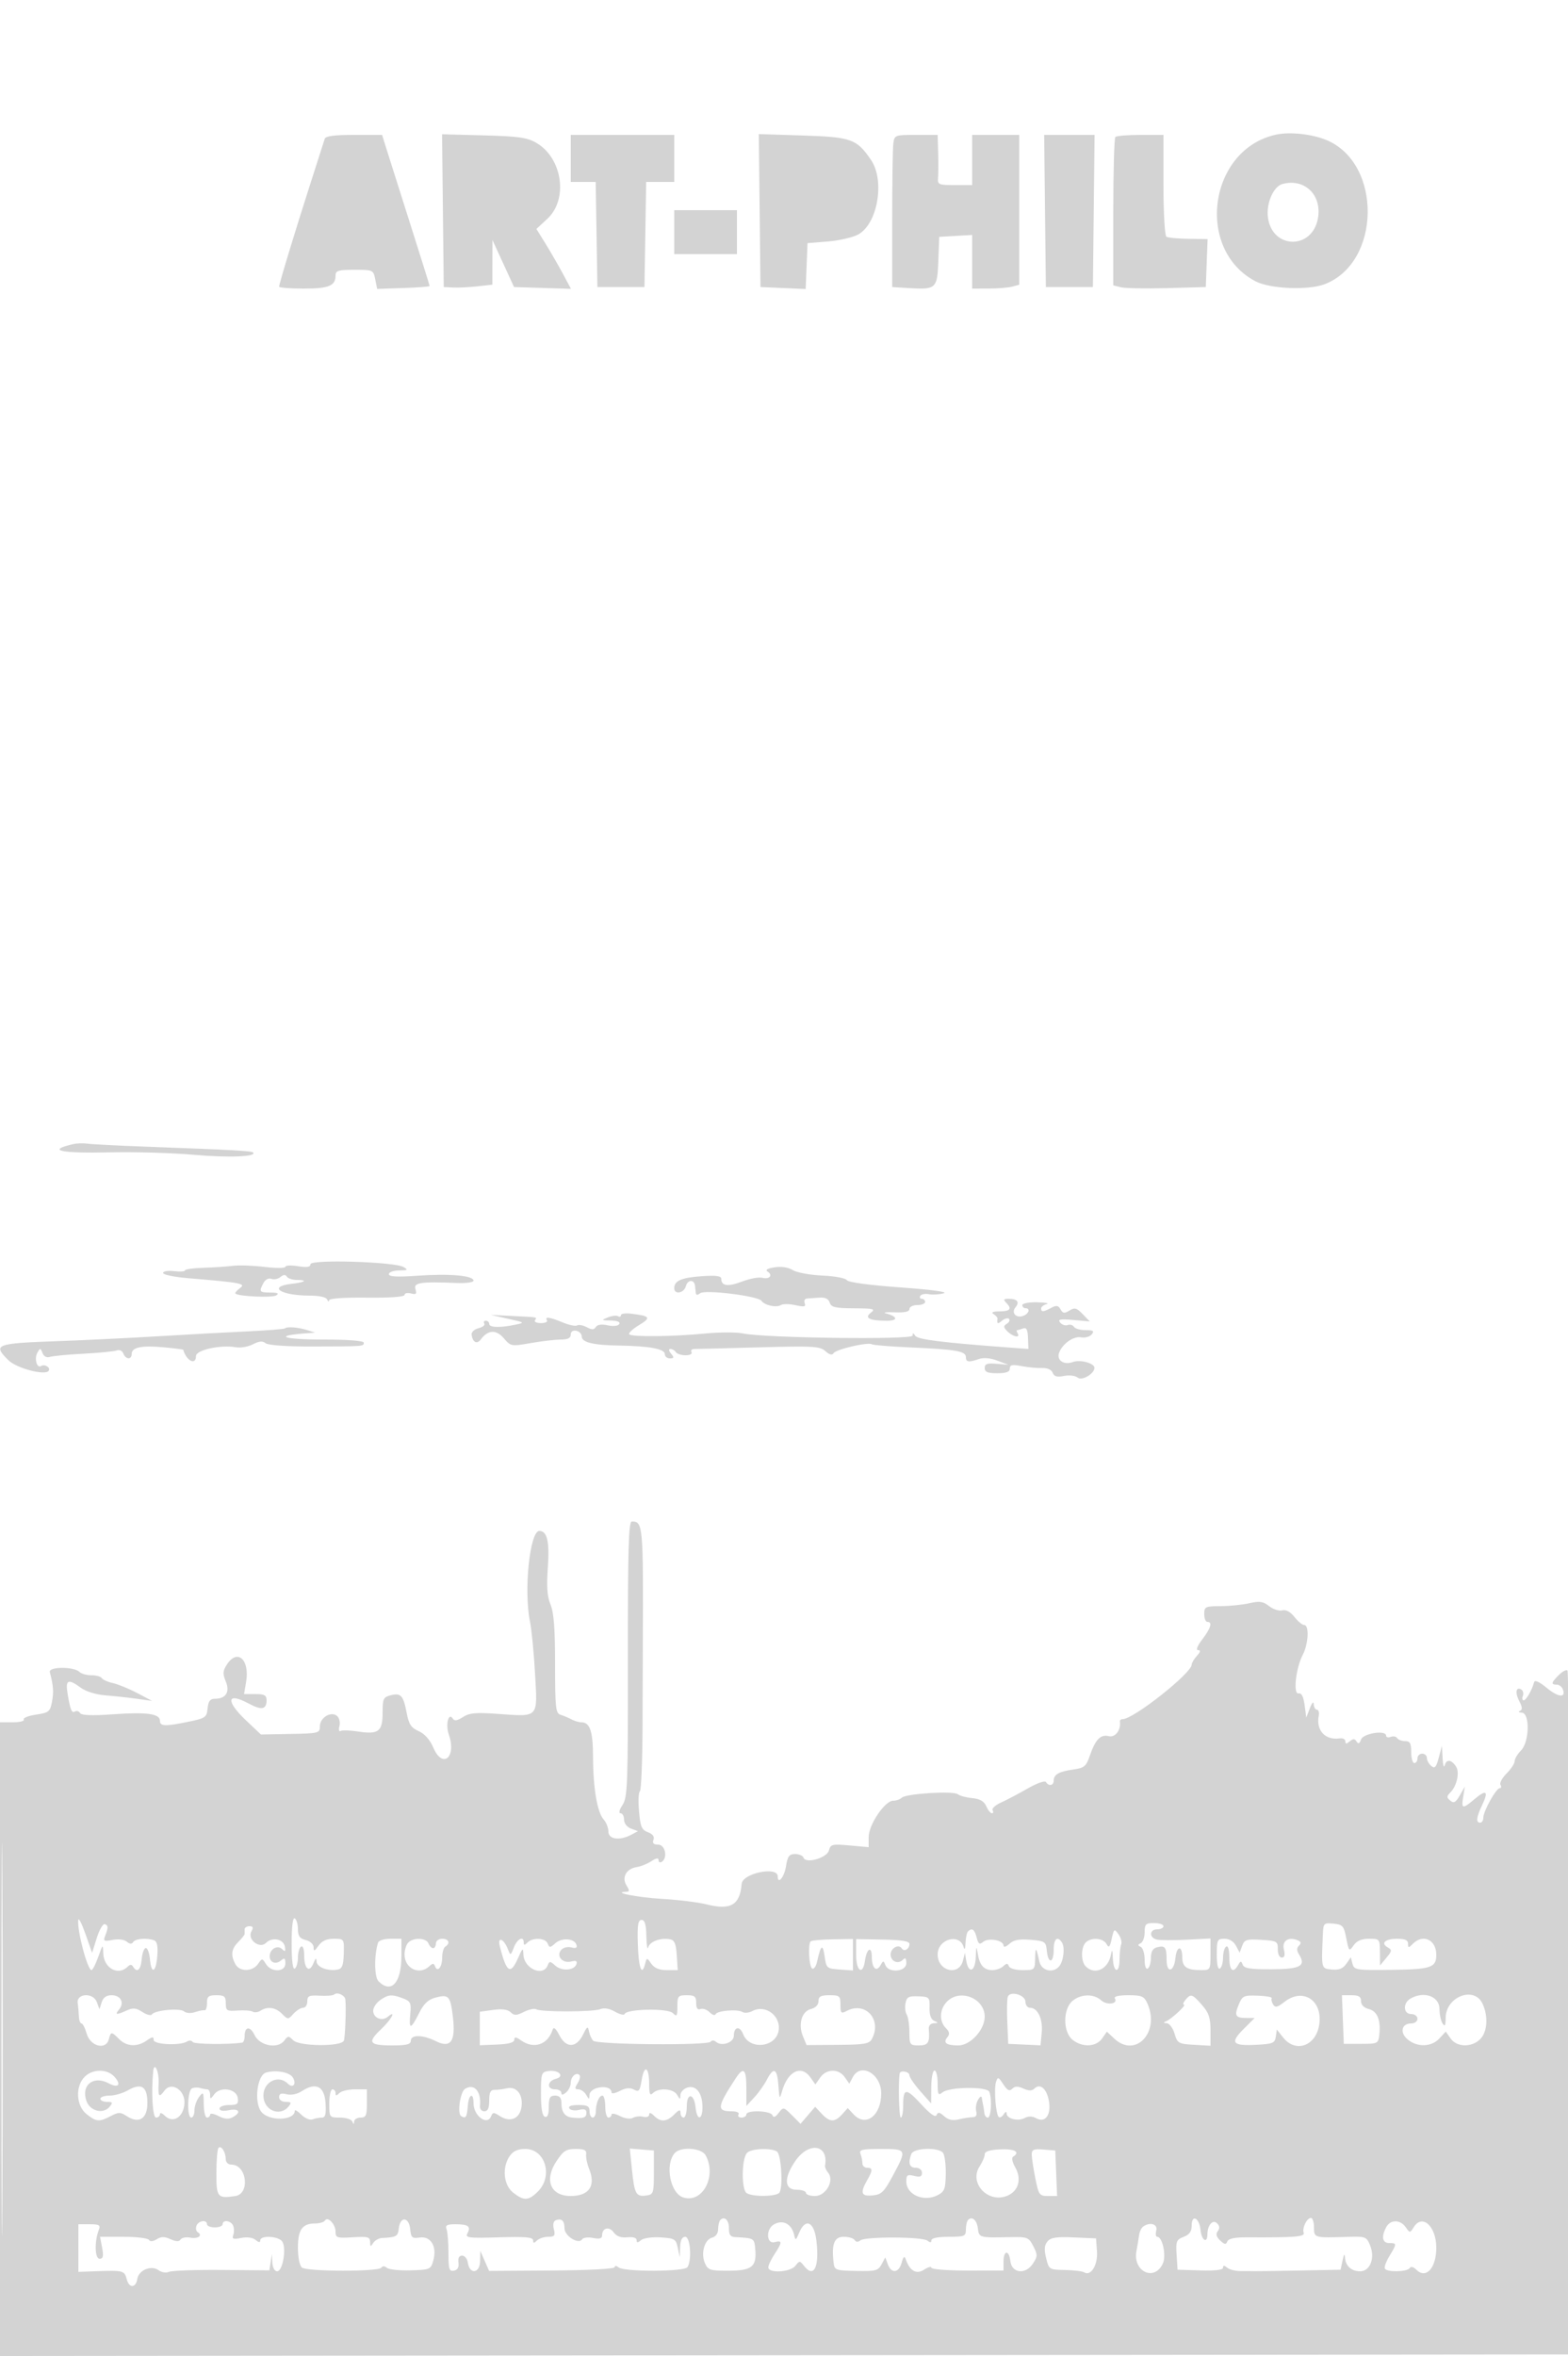 <svg xmlns="http://www.w3.org/2000/svg" width="500" height="751"><path d="M407 42.899c-21.502 4.565-26.047 36.61-6.633 46.772 4.627 2.423 16.773 2.929 22.038.919 18.002-6.876 18.402-38.522.581-45.947-4.569-1.904-11.613-2.672-15.986-1.744M103.548 44.25c-.215.688-2.198 6.875-4.408 13.75C94.266 73.161 89 90.487 89 91.361c0 .351 3.51.639 7.8.639 8.051 0 10.2-.885 10.2-4.2 0-1.534.89-1.8 6.025-1.8 5.915 0 6.036.055 6.635 3.048l.609 3.048 8.366-.284c4.601-.155 8.365-.445 8.365-.642 0-.198-2.959-9.655-6.576-21.015-3.617-11.36-7.027-22.117-7.578-23.905L121.845 43h-8.954c-6.289 0-9.07.372-9.343 1.25m37.684 22.901L141.5 91.5l3 .15c1.65.082 5.137-.088 7.75-.379l4.75-.529.018-7.121.019-7.121 3.438 7.5 3.438 7.5 9.08.288 9.079.288-2.566-4.788c-1.411-2.633-3.892-6.929-5.512-9.547l-2.946-4.758 3.496-3.242c6.723-6.234 4.797-19.397-3.544-24.218-2.924-1.69-5.685-2.08-16.768-2.372l-13.268-.348.268 24.348M182 50.5V58h7.952l.274 16.75.274 16.75h15l.274-16.75.274-16.75H215V43h-33v7.5m60.232 16.621L242.5 91.5l7.205.314 7.205.313.295-7.313.295-7.314 6.5-.525c3.575-.289 7.907-1.284 9.626-2.212 6.231-3.361 8.625-17.16 4.124-23.773-4.556-6.694-6.261-7.305-21.749-7.8l-14.037-.448.268 24.379m42.631-21.371c-.199 1.513-.363 12.425-.363 24.25v21.5l4.934.312c9.086.575 9.441.264 9.774-8.571l.292-7.741 5.25-.302 5.25-.303V92l5.25-.014c2.887-.007 6.262-.285 7.5-.616l2.25-.603V43h-15v16h-5.538c-5.133 0-5.524-.164-5.344-2.25.106-1.237.123-4.837.038-8L299 43h-6.887c-6.757 0-6.893.051-7.25 2.75m48.369 21.5l.268 24.25h15l.268-24.25.268-24.25h-16.072l.268 24.25m22.435-23.583c-.367.366-.667 11.158-.667 23.981v23.314l2.448.614c1.346.338 7.983.459 14.75.269L384.5 91.5l.29-7.642.29-7.642-6.099-.086c-3.355-.047-6.523-.347-7.041-.667-.523-.323-.94-7.647-.94-16.522V43h-7.333c-4.034 0-7.634.3-8 .667m53.277 14.985c-2.886.779-5.228 6.192-4.625 10.691 1.361 10.143 14.144 10.34 15.946.246 1.327-7.438-4.265-12.841-11.321-10.937M215 74v7h20V67h-20v7M23.5 364.665c-8.889 2.009-4.4 3.023 11.771 2.659 7.826-.175 19.772.174 26.548.777 11.022.98 20.24.624 18.885-.73-.512-.512-6.184-.821-34.204-1.86-8.8-.326-17.125-.752-18.5-.946-1.375-.193-3.4-.148-4.5.1M99 402.979c0 .929-1.089 1.103-4 .637-2.2-.352-4-.265-4 .193 0 .459-2.984.474-6.631.035-3.647-.439-8.218-.595-10.157-.347-1.94.249-6.156.531-9.369.627-3.214.096-5.843.468-5.843.825 0 .357-1.575.466-3.5.241-1.925-.225-3.5.038-3.5.583 0 .546 3.487 1.285 7.75 1.644 17.399 1.463 18.774 1.727 16.746 3.21-1.017.744-1.658 1.52-1.423 1.725 1.042.908 11.738 1.38 13.012.574 1.003-.635.469-.9-1.835-.911-3.561-.016-3.731-.248-2.235-3.044.596-1.112 1.634-1.659 2.513-1.322.824.316 2.127.053 2.896-.586.957-.794 1.602-.83 2.046-.112.356.577 1.821 1.049 3.256 1.049 3.556 0 2.546.744-1.662 1.224-7.871.899-3.643 3.738 5.603 3.762 3.186.009 5.36.493 5.671 1.264.277.688.54.8.583.249.049-.615 4.696-.948 12.079-.865 7.434.084 12-.246 12-.866 0-.551.918-.761 2.041-.468 1.654.433 1.926.17 1.433-1.383-.663-2.087 1.658-2.428 13.276-1.949 2.887.119 5.25-.217 5.25-.748 0-1.609-7.54-2.293-17.536-1.59-6.841.481-9.464.347-9.464-.482 0-.632 1.463-1.162 3.25-1.178 2.789-.027 2.99-.182 1.414-1.098-2.885-1.677-29.664-2.483-29.664-.893m148 .991c-2.295.356-3.064.823-2.234 1.356 1.816 1.165.589 2.58-1.714 1.977-1.071-.28-3.961.261-6.422 1.201-4.507 1.721-6.63 1.44-6.63-.877 0-.918-1.674-1.139-6.25-.822-6.461.446-8.75 1.445-8.75 3.817 0 2.166 3.127 1.609 3.721-.663.55-2.104 2.682-2.197 2.904-.126.069.642.181 1.672.25 2.289.085.768.52.804 1.375.115 1.525-1.229 18.562.875 19.578 2.418.938 1.424 4.707 2.251 6.163 1.351.667-.412 2.774-.397 4.683.033 2.789.629 3.365.506 2.93-.628-.298-.776.007-1.448.677-1.492.671-.045 2.457-.172 3.97-.283 1.879-.138 2.931.363 3.318 1.581.472 1.488 1.752 1.788 7.748 1.815 6.246.027 6.951.208 5.404 1.382-2.235 1.695-.491 2.586 5.061 2.586 3.696 0 3.539-1.313-.282-2.348-1.1-.298.137-.451 2.75-.34 3.255.139 4.75-.193 4.75-1.055 0-.691 1.125-1.257 2.5-1.257s2.5-.45 2.5-1-.477-1-1.059-1-.798-.422-.479-.939c.319-.516 1.548-.752 2.731-.524 1.184.228 3.312.101 4.729-.282 1.573-.425-3.809-1.157-13.803-1.878-10.004-.722-16.656-1.628-17.088-2.327-.391-.633-3.89-1.283-7.827-1.454-3.915-.171-8.151-.953-9.411-1.739-1.423-.887-3.621-1.224-5.793-.887m73.8 11.23c1.978 1.978 1.381 2.799-2.05 2.815-2.163.011-2.803.299-1.915.862.735.466 1.297 1.134 1.25 1.485-.225 1.681.028 1.79 1.439.618.838-.696 1.838-.951 2.221-.568s.075 1.081-.686 1.552c-1.157.715-1.123 1.115.207 2.445 1.742 1.742 4.226 2.196 3.234.591-.34-.55-.403-1-.141-1 .263 0 1.116-.245 1.896-.544 1.046-.402 1.452.383 1.551 2.997l.133 3.542-6.22-.46c-21.323-1.58-29.116-2.557-29.87-3.746-.626-.986-.822-.998-.834-.048-.017 1.381-47.267.775-54.131-.694-1.988-.426-7.388-.414-12 .027-10.487 1.001-23.337 1.14-24.215.262-.365-.366 1.022-1.685 3.083-2.932 3.976-2.404 3.637-2.899-2.502-3.657-1.787-.22-3.25-.002-3.25.485s-.408.634-.908.325c-.499-.308-1.961-.139-3.25.378-2.178.873-2.11.943.967 1.002 2.061.039 3.062.462 2.655 1.122-.384.621-1.905.783-3.684.393-1.943-.427-3.298-.232-3.778.544-.571.924-1.256.939-2.895.061-1.182-.632-2.569-.889-3.084-.571-.514.317-2.585-.112-4.601-.954-4.134-1.727-5.796-1.946-4.999-.657.297.481-.568.875-1.923.875s-2.22-.394-1.923-.875c.666-1.078 1.268-.96-7.077-1.385l-7-.357 5.5 1.232c5.477 1.226 5.486 1.234 2.125 1.933-4.776.993-8.125.87-8.125-.298 0-.55-.477-1-1.059-1s-.811.402-.507.893c.304.492-.53 1.165-1.853 1.497-1.346.338-2.31 1.253-2.189 2.078.36 2.451 1.702 3.121 2.94 1.468 2.292-3.061 4.885-3.191 7.313-.366 2.238 2.605 2.382 2.631 8.647 1.54 3.505-.611 7.797-1.11 9.54-1.11 2.215 0 3.168-.473 3.168-1.573 0-.96.682-1.442 1.75-1.237.963.186 1.75.986 1.75 1.779 0 1.932 3.575 2.809 12 2.942 9.614.152 14.5 1.069 14.5 2.72 0 .753.73 1.369 1.622 1.369 1.329 0 1.398-.271.378-1.5-.785-.946-.852-1.5-.181-1.5.584 0 1.341.45 1.681 1 .34.55 1.743 1 3.118 1 1.412 0 2.231-.435 1.882-1-.34-.55.09-1 .956-1s10.182-.236 20.703-.525c17.204-.471 19.322-.35 21.046 1.211 1.283 1.161 2.145 1.376 2.606.652.791-1.244 10.939-3.61 12.184-2.841.455.281 6.154.742 12.666 1.023 14.147.613 17.339 1.176 17.339 3.059 0 1.626.911 1.758 4.185.608 1.437-.505 3.642-.31 5.815.515l3.5 1.329-3.75-.315c-2.956-.248-3.75.038-3.75 1.348 0 1.274.937 1.663 4 1.663 2.882 0 4-.417 4-1.494 0-1.188.769-1.347 3.75-.777 2.063.395 4.999.671 6.525.613 1.702-.064 3.013.519 3.393 1.509.459 1.196 1.397 1.459 3.619 1.015 1.686-.338 3.602-.1 4.375.541 1.331 1.105 5.338-1.244 5.338-3.128 0-1.484-4.559-2.714-6.879-1.855-2.887 1.068-5.277-.554-4.381-2.974 1.063-2.87 4.602-5.345 6.989-4.888 1.242.237 2.766-.181 3.387-.929.91-1.096.535-1.36-1.935-1.36-1.684 0-3.36-.481-3.723-1.068-.363-.588-1.257-.839-1.986-.56-.729.28-1.809-.073-2.4-.785-.862-1.039-.04-1.202 4.177-.83l5.251.463-2.261-2.344c-1.916-1.985-2.559-2.157-4.21-1.126-1.601 1-2.108.932-2.842-.38-.715-1.277-1.311-1.374-2.975-.484-2.533 1.356-3.212 1.396-3.212.187 0-.509.788-1.132 1.75-1.384.962-.251-.387-.509-3-.573-2.613-.064-4.75.334-4.75.884s.45 1 1 1c1.62 0 1.144 1.731-.667 2.426-2.299.882-3.976-.947-2.499-2.726 1.387-1.671.549-2.7-2.201-2.7-1.581 0-1.766.267-.833 1.2m-229.891 8.224c-.233.233-5.595.665-11.916.96-6.321.295-19.143.996-28.493 1.558-9.35.561-23.75 1.261-32 1.555-19.972.711-20.863 1.049-15.874 6.038 2.635 2.636 11.887 5.063 12.921 3.39.636-1.03-1.288-2.203-2.442-1.49-1.355.837-2.238-2.376-1.174-4.271.86-1.532.989-1.523 1.62.116.431 1.117 1.327 1.576 2.408 1.233.947-.3 5.787-.756 10.757-1.013 4.969-.257 9.708-.725 10.53-1.041.846-.325 1.755.102 2.094.984.75 1.954 2.66 2.044 2.66.124 0-2.103 3.15-2.757 10.154-2.109 3.416.315 6.241.679 6.279.808 1.025 3.558 4.066 5.041 4.069 1.985.002-1.936 7.831-3.662 12.7-2.799 1.487.263 3.938-.162 5.448-.945 1.98-1.028 3.104-1.126 4.036-.353.779.647 6.554 1.063 14.553 1.049C116.163 429.172 116 429.184 116 428c0-.614-4.889-1-12.667-1-13.273 0-16.527-1.234-5.333-2.023l2.5-.176L98 424c-2.846-.911-6.462-1.205-7.091-.576m109.318 105.409c.035 40.078-.112 44.061-1.709 46.5-1.038 1.583-1.295 2.667-.633 2.667.613 0 1.115.915 1.115 2.032 0 1.184.924 2.374 2.213 2.851l2.213.819-2.147 1.149c-3.687 1.973-7.279 1.469-7.279-1.022 0-1.194-.671-2.913-1.492-3.82-2.052-2.268-3.381-10.044-3.403-19.915-.018-8.253-.976-11.094-3.741-11.094-.765 0-2.173-.417-3.128-.927-.955-.51-2.523-1.171-3.486-1.469-1.569-.485-1.75-2.155-1.75-16.105 0-11.338-.394-16.506-1.451-19.036-1.073-2.568-1.295-5.679-.853-11.939.573-8.121-.226-11.524-2.703-11.524-3.069 0-5.027 19.075-2.976 29 .511 2.475 1.233 9.943 1.603 16.595.794 14.265 1.375 13.66-12.209 12.701-6.724-.474-8.797-.273-10.813 1.048-1.753 1.148-2.699 1.302-3.184.516-1.369-2.215-2.413 1.845-1.297 5.046 2.534 7.268-1.99 11.083-4.941 4.168-1.069-2.505-2.757-4.406-4.66-5.25-2.415-1.072-3.146-2.181-3.838-5.824-1.057-5.564-1.842-6.427-5.105-5.608-2.329.585-2.573 1.114-2.573 5.577 0 5.977-1.307 6.975-7.823 5.971-2.572-.396-5.085-.474-5.585-.174-.499.301-.658-.407-.353-1.573.309-1.18-.036-2.61-.778-3.226-1.938-1.608-5.461.547-5.461 3.339 0 2.144-.388 2.243-9.4 2.409l-9.4.173-4.6-4.345c-6.738-6.365-6.357-9.305.714-5.515 4.126 2.211 5.686 1.913 5.686-1.087 0-1.561-.703-1.941-3.588-1.941h-3.588l.663-3.925c1.187-7.022-2.762-10.637-6.083-5.569-1.377 2.102-1.444 2.983-.416 5.465 1.402 3.385.05 5.529-3.488 5.529-1.499 0-2.075.766-2.299 3.06-.28 2.863-.672 3.137-6.06 4.25-7.517 1.553-9.141 1.501-9.141-.291 0-2.26-4.162-2.836-14.959-2.071-6.72.477-10.046.353-10.506-.392-.37-.599-1.095-.828-1.611-.509-1.058.654-1.496-.409-2.391-5.797-.719-4.326.237-4.719 4.257-1.747 1.573 1.162 4.807 2.167 7.71 2.395 2.75.216 7.25.705 10 1.087l5 .695-4.772-2.516c-2.625-1.383-6.107-2.808-7.739-3.166-1.631-.359-3.223-1.067-3.537-1.575-.313-.508-1.803-.923-3.311-.923s-3.211-.47-3.786-1.045c-1.775-1.775-9.927-1.735-9.468.045 1.146 4.446 1.281 6.29.692 9.43-.598 3.189-.995 3.51-5.104 4.126-2.45.367-4.208 1.068-3.906 1.556.302.488-1.278.888-3.51.888H0v202.004l250.25-.252 250.25-.252V641.833c0-59.767-.3-108.967-.667-109.333-.366-.367-1.604.271-2.75 1.417-2.445 2.445-2.588 3.083-.69 3.083.766 0 1.647.661 1.956 1.468 1.088 2.835-1.406 2.631-5.104-.417-2.427-2.001-3.85-2.637-4.063-1.815-.644 2.483-2.534 5.764-3.32 5.764-.439 0-.558-.629-.262-1.399.295-.769.087-1.677-.463-2.016-1.724-1.066-2.092.948-.673 3.683 1.005 1.938 1.057 2.748.199 3.099-.64.261-.375.511.587.554 2.666.12 2.474 9.355-.25 12.079-1.1 1.1-2 2.614-2 3.364s-1.165 2.528-2.589 3.952c-1.423 1.424-2.297 3.06-1.941 3.636.357.576.254 1.048-.227 1.048-1.153 0-5.243 7.321-5.243 9.386 0 .888-.45 1.614-1 1.614-1.429 0-1.24-1.693.631-5.635 2.116-4.458 1.353-5.064-2.4-1.906-3.9 3.282-4.29 3.206-3.651-.709l.531-3.25-1.623 2.817c-1.298 2.254-1.903 2.584-3.027 1.651-1.204-1-1.195-1.377.065-2.637 2.023-2.023 2.969-6.322 1.8-8.176-1.445-2.29-3.097-2.5-3.626-.46-.257.993-.567.005-.687-2.195l-.22-4-1.004 3.783c-.815 3.074-1.265 3.567-2.396 2.628-.766-.636-1.393-1.776-1.393-2.533 0-.758-.675-1.378-1.5-1.378s-1.5.675-1.5 1.5-.45 1.5-1 1.5-1-1.575-1-3.5c0-2.798-.389-3.5-1.941-3.5-1.068 0-2.207-.43-2.532-.956-.325-.526-1.252-.703-2.059-.393-.807.309-1.468.133-1.468-.393 0-1.879-7.301-.751-7.998 1.235-.472 1.348-.871 1.528-1.419.642-.584-.945-1.09-.96-2.172-.061-1.08.896-1.411.893-1.411-.014 0-.652-.788-1.071-1.75-.931-4.656.677-7.638-2.516-6.735-7.209.204-1.056-.054-1.92-.572-1.92-.519 0-.979-.788-1.022-1.75-.047-1.048-.54-.546-1.229 1.25l-1.15 3-.535-4c-.36-2.698-.984-3.903-1.916-3.702-1.818.393-.91-8.013 1.329-12.298 1.806-3.455 2.107-9.5.474-9.5-.608 0-2.02-1.161-3.136-2.581-1.303-1.656-2.694-2.407-3.882-2.097-1.019.267-2.903-.342-4.188-1.353-1.917-1.507-3.042-1.674-6.262-.927-2.159.501-6.289.921-9.176.934-4.927.023-5.25.178-5.25 2.524 0 1.375.45 2.5 1 2.5 1.694 0 1.119 1.978-1.619 5.567-1.584 2.076-2.115 3.433-1.345 3.433.893 0 .779.547-.381 1.829-.91 1.006-1.655 2.256-1.655 2.779 0 2.727-18.559 17.392-22.01 17.392-.545 0-.941.337-.882.75.391 2.713-1.489 5.192-3.546 4.676-2.629-.66-4.275 1.05-6.08 6.315-1.131 3.296-1.763 3.825-5.136 4.294-4.626.644-6.346 1.599-6.346 3.524 0 1.627-1.576 1.937-2.472.486-.33-.533-2.896.371-5.809 2.048-2.871 1.651-6.7 3.67-8.509 4.485-1.81.815-3.021 1.919-2.691 2.452.329.534.229.97-.223.97s-1.266-1.013-1.809-2.25c-.699-1.594-2.006-2.347-4.483-2.582-1.923-.182-3.985-.738-4.584-1.234-1.369-1.137-16.553-.201-17.854 1.1-.531.531-1.773.966-2.76.966-2.638 0-7.806 7.65-7.806 11.555v3.255l-6.056-.549c-5.561-.504-6.101-.376-6.61 1.57-.633 2.421-7.436 4.363-8.118 2.318-.21-.632-1.413-1.149-2.672-1.149-1.897 0-2.398.685-2.928 4-.54 3.377-2.616 5.85-2.616 3.117 0-3.318-11.237-.99-11.506 2.383-.542 6.779-3.504 8.496-11.264 6.527-2.602-.66-9.005-1.445-14.23-1.744-7.754-.445-16.182-2.133-11.242-2.253 1.009-.024 1.011-.427.008-2.033-1.594-2.553-.029-5.354 3.263-5.84 1.278-.188 3.37-1.027 4.648-1.865 1.58-1.035 2.323-1.147 2.323-.348 0 .646.45.896 1 .556 2.001-1.237 1.143-5.5-1.107-5.5-1.482 0-1.932-.455-1.519-1.532.386-1.006-.219-1.839-1.763-2.426-2.004-.762-2.424-1.755-2.845-6.718-.272-3.203-.146-6.051.281-6.328.426-.277.805-9.727.842-21 .037-11.273.075-22.521.086-24.996.168-38.972.078-40-3.503-40-1.026 0-1.276 8.803-1.245 43.833M.481 650c0 55.825.121 78.662.269 50.75.147-27.913.147-73.588 0-101.5C.602 571.337.481 594.175.481 650m24.479-38c-.426 3.244 2.922 15.975 4.207 15.991.366.005 1.343-1.904 2.171-4.241 1.439-4.065 1.508-4.117 1.583-1.2.124 4.799 4.738 7.391 7.766 4.363.783-.783 1.275-.783 1.759 0 1.287 2.082 2.435 1.064 2.744-2.434.17-1.936.76-3.521 1.31-3.521s1.14 1.585 1.31 3.521c.44 4.982 1.921 4.372 2.345-.966.246-3.09-.059-4.646-.981-5-2.265-.869-6.021-.569-6.704.536-.443.716-1.096.677-2.062-.125-.827-.686-2.7-.916-4.516-.552-2.668.533-3.008.375-2.423-1.126 1.098-2.822 1.092-3.473-.036-3.893-.588-.219-1.742 1.75-2.567 4.375l-1.499 4.772-2.104-6c-1.158-3.3-2.194-5.325-2.303-4.5M93 619.5c0 5.491.363 8.394 1 8 .55-.34 1-1.915 1-3.5s.45-3.16 1-3.5c.594-.367 1 .803 1 2.882 0 4.239 1.668 5.617 2.945 2.432.682-1.7.945-1.854.992-.583.066 1.823 3.621 3.193 6.729 2.595 1.437-.277 1.852-1.359 1.952-5.089.128-4.723.118-4.737-3.188-4.737-2.294 0-3.797.686-4.873 2.223-1.264 1.803-1.557 1.901-1.557.519 0-.983-1.057-1.969-2.5-2.331-1.931-.485-2.5-1.273-2.5-3.46 0-1.558-.45-3.111-1-3.451-.637-.394-1 2.509-1 8m110.379-.035c.224 7.672 1.249 10.673 2.288 6.701.586-2.242.591-2.242 2.017-.207.976 1.393 2.54 2.041 4.927 2.041h3.499l-.305-4.741c-.235-3.656-.723-4.821-2.134-5.089-3.012-.572-6.494.715-6.982 2.581-.251.962-.509-.613-.573-3.501-.084-3.813-.504-5.25-1.535-5.25-1.119 0-1.374 1.582-1.202 7.465M365 615.917c0 1.604-.562 3.179-1.25 3.5-1 .466-1 .7 0 1.166.688.321 1.25 2.148 1.25 4.059 0 2.063.407 3.225 1 2.858.55-.34 1-1.889 1-3.442 0-1.956.598-2.981 1.942-3.333 2.576-.673 3.058-.039 3.058 4.025 0 4.384 2.371 3.897 2.813-.577.392-3.969 2.187-4.199 2.187-.28 0 3.148 1.42 4.107 6.082 4.107 2.838 0 2.918-.138 2.918-5.044v-5.045l-7.704.398c-4.237.218-8.512.186-9.5-.073-2.446-.639-2.282-3.236.204-3.236 1.1 0 2-.45 2-1s-1.35-1-3-1c-2.648 0-3 .343-3 2.917m56.851.27c-.52 11.542-.582 11.288 2.815 11.619 2.284.223 3.543-.266 4.611-1.791l1.468-2.097.542 2.073c.513 1.96 1.181 2.064 12.378 1.92 12.729-.164 14.335-.706 14.335-4.833 0-4.746-4.204-6.731-7.429-3.507-1.428 1.429-1.571 1.429-1.571 0 0-1.124-.979-1.571-3.441-1.571-3.859 0-5.416 1.421-3.025 2.759 1.399.783 1.349 1.157-.445 3.312l-2.022 2.429-.034-4.25c-.032-4.171-.097-4.25-3.476-4.25-2.369 0-3.904.658-4.92 2.108-1.421 2.029-1.509 1.945-2.333-2.25-.779-3.966-1.146-4.386-4.08-4.671-3.022-.294-3.233-.106-3.373 3M78 615v1.5c0 .275-.9 1.4-2 2.5-2.233 2.233-2.501 4.195-.965 7.066 1.338 2.5 5.456 2.499 7.208-.002 1.341-1.915 1.369-1.915 2.565 0 1.712 2.741 6.192 2.606 6.192-.186 0-1.745-.259-1.908-1.456-.914-1.635 1.356-3.544.602-3.544-1.401 0-2.251 2.466-3.691 3.921-2.289 1.017.98 1.201.824.916-.774-.436-2.437-4.047-3.147-6.012-1.182-2.038 2.037-6.078-1.114-4.665-3.639.701-1.254.547-1.679-.61-1.679-.853 0-1.55.45-1.55 1m230.667.667c-.367.366-.719 2.054-.783 3.75-.064 1.695-.322 2.296-.573 1.334C306.098 616.109 299 618.03 299 623c0 5.338 6.775 7.019 8.056 2l.639-2.5.402 2.422c.731 4.397 2.89 3.627 3.053-1.089.118-3.415.243-3.698.588-1.333.564 3.858 1.963 5.5 4.684 5.5 1.198 0 2.774-.562 3.503-1.25 1.06-1 1.417-1 1.783 0 .26.709 2.153 1.25 4.375 1.25 3.846 0 3.918-.068 3.996-3.75.082-3.874.316-3.701 1.353 1 .66 2.996 4.397 3.879 6.348 1.5 1.356-1.652 1.857-5.93.88-7.5-1.438-2.311-2.66-1.277-2.66 2.25 0 4.342-1.759 4.643-2.187.373-.297-2.966-.565-3.148-5.19-3.54-3.614-.306-5.362.026-6.75 1.282-1.07.968-1.873 1.208-1.873.559 0-1.698-4.799-2.586-6.472-1.197-1.185.983-1.563.733-2.095-1.389-.649-2.584-1.507-3.18-2.766-1.921m45.839 2.307c-.606 2.756-.907 3.061-1.672 1.694-1.085-1.939-4.894-2.208-6.634-.468-1.547 1.547-1.547 6.053 0 7.6 2.933 2.933 7.2.923 8.068-3.8.339-1.843.495-1.514.596 1.25.17 4.689 2.136 4.994 2.136.332 0-1.88.235-4.031.522-4.779.287-.748-.108-2.222-.878-3.275-1.32-1.805-1.442-1.723-2.138 1.446m-233.959 1.276c-1.275 4.091-1.196 10.958.142 12.296 4.066 4.066 7.311.524 7.311-7.98V618h-3.531c-1.951 0-3.706.56-3.922 1.25m9.653-.05c-.66.66-1.2 2.37-1.2 3.8 0 4.506 4.744 6.751 7.925 3.75 1.06-1 1.417-.999 1.785.006.777 2.118 2.29.296 2.29-2.756 0-1.585.45-3.16 1-3.5 1.691-1.045 1.109-2.5-1-2.5-1.111 0-2 .667-2 1.5 0 .825-.402 1.5-.893 1.5s-1.152-.675-1.469-1.5c-.689-1.796-4.753-1.985-6.438-.3m29.162 1.107c2.132 8.493 3.399 9.355 5.792 3.938 1.496-3.387 1.663-3.501 1.75-1.195.169 4.49 6.301 7.185 7.751 3.407.528-1.377.785-1.369 2.386.08 2.072 1.876 6.087 1.615 6.765-.439.33-1.003-.134-1.245-1.635-.853-2.752.72-4.891-1.673-3.257-3.642.656-.79 2.07-1.158 3.257-.848 1.501.392 1.965.15 1.635-.853-.678-2.054-4.693-2.315-6.765-.439-1.601 1.449-1.858 1.457-2.386.08-.703-1.831-4.752-2.046-6.455-.343-.933.933-1.2.933-1.2 0 0-2.231-2.042-1.219-3.128 1.55-1.045 2.665-1.104 2.684-1.905.602-1.296-3.366-3.399-4.21-2.605-1.045m99.157-1.493c-.922.922-.551 8.048.452 8.668.534.33 1.246-.656 1.583-2.191 1.174-5.346 1.806-5.822 2.378-1.791.552 3.887.688 4.009 4.818 4.307l4.25.308v-10.041l-6.481.11c-3.564.061-6.714.344-7 .63M273 623.139c0 5.284 2.163 6.645 2.835 1.783.533-3.857 2.165-4.747 2.165-1.181 0 3.635 1.465 5.038 2.79 2.671.835-1.493.964-1.495 1.53-.021 1.016 2.649 6.68 2.148 6.68-.591 0-1.626-.293-1.907-1.122-1.078-1.522 1.522-3.878.476-3.878-1.722 0-2.007 2.611-3.439 3.537-1.94.754 1.22 2.463.239 2.463-1.413 0-.871-2.503-1.279-8.5-1.386l-8.5-.15v5.028m115-.08c0 3.118.384 4.822 1 4.441.55-.34 1-1.915 1-3.5s.45-3.16 1-3.5c.604-.373 1 .99 1 3.441 0 4.191 1.226 5.264 2.801 2.45.781-1.395.978-1.41 1.475-.115.449 1.171 2.445 1.485 9.24 1.452 9.184-.045 11.018-1.041 8.713-4.732-.782-1.254-.78-2.045.01-2.835.794-.794.637-1.271-.572-1.735-2.94-1.129-4.946.325-4.254 3.083.428 1.704.212 2.491-.683 2.491-.76 0-1.292-1.115-1.269-2.662.037-2.511-.26-2.68-5.247-2.989-4.688-.291-5.378-.079-6.101 1.874l-.815 2.203-1.184-2.213c-.731-1.365-2.129-2.213-3.649-2.213-2.295 0-2.465.349-2.465 5.059m-281.429 12.704c-.344.344-2.413.519-4.598.39-3.409-.201-3.973.056-3.973 1.806 0 1.123-.605 2.041-1.345 2.041s-2.126.863-3.081 1.919c-1.712 1.891-1.764 1.891-3.655 0-2.075-2.075-4.568-2.427-6.871-.97-.799.506-1.911.635-2.472.289-.561-.347-2.72-.508-4.798-.358-3.464.25-3.778.059-3.778-2.304 0-2.196-.443-2.576-3-2.576-2.533 0-3 .389-3 2.5 0 1.375-.338 2.411-.75 2.302-.412-.109-1.784.153-3.048.582-1.316.448-2.822.346-3.524-.236-1.364-1.132-9.426-.364-10.255.976-.29.469-1.647.12-3.016-.777-2.005-1.314-2.976-1.409-4.995-.489-3.337 1.52-3.904 1.44-2.423-.345 1.763-2.124.498-4.513-2.39-4.513-1.672 0-2.692.718-3.173 2.234l-.709 2.233-.851-2.301c-1.143-3.09-6.524-2.795-6.087.334.154 1.1.322 3.013.375 4.25.053 1.237.425 2.25.826 2.25.402 0 1.148 1.462 1.657 3.25 1.157 4.056 6.134 5.343 7.054 1.824.668-2.555.825-2.558 3.309-.074 2.398 2.398 5.746 2.567 8.777.443 1.79-1.253 2.223-1.29 2.223-.187 0 1.503 8.514 1.884 10.681.478.649-.422 1.443-.342 1.764.176.45.729 11.194.864 15.805.198.412-.059.75-.981.75-2.049 0-3.139 1.766-3.32 3.193-.329 1.635 3.428 7.444 4.487 9.462 1.727 1.14-1.559 1.377-1.568 2.844-.101 1.979 1.979 15.395 2.084 16.146.127.427-1.112.766-10.435.477-13.126-.145-1.357-2.66-2.486-3.551-1.594m214.801.71c-.259.674-.336 4.331-.171 8.126l.299 6.901 5.146.237 5.146.236.389-4.071c.413-4.334-1.275-7.902-3.738-7.902-.794 0-1.443-.848-1.443-1.883 0-2.202-4.868-3.624-5.628-1.644m-200.149 1.084C120 638.413 119 639.94 119 640.95c0 2.292 2.794 3.466 4.627 1.945 2.946-2.446 1.177.85-2.133 3.971-4.453 4.201-3.805 5.134 3.565 5.134 4.614 0 5.941-.335 5.941-1.5 0-2.003 3.828-1.931 8 .15 4.711 2.35 6.343.05 5.427-7.647-.806-6.768-1.309-7.35-5.431-6.282-2.46.638-3.803 1.893-5.386 5.036-2.644 5.248-3.264 5.305-2.783.258.339-3.557.093-4.095-2.288-5-3.597-1.368-4.708-1.285-7.316.542M216 639.571c0 3.124-.182 3.389-1.453 2.119-1.594-1.594-14.773-1.347-15.354.288-.169.475-1.555.147-3.082-.729-1.761-1.011-3.475-1.304-4.693-.803-2.227.917-18.976.945-20.449.035-.547-.338-2.297.035-3.89.83-2.404 1.199-3.123 1.219-4.237.119-.904-.892-2.728-1.135-5.592-.745l-4.25.578v10.69l5.496-.227c3.739-.154 5.497-.644 5.5-1.533.003-1.001.524-.942 2.227.25 4.05 2.837 8.501 1.302 9.985-3.443.323-1.032 1.006-.467 2.189 1.812 2.161 4.164 5.428 4.029 7.552-.312 1.275-2.607 1.518-2.738 1.856-1 .214 1.1.818 2.45 1.342 3 1.214 1.274 36.687 1.578 37.464.32.336-.544 1.06-.508 1.78.09 1.797 1.491 5.609.154 5.609-1.968 0-2.939 1.92-3.282 2.967-.53 1.924 5.062 10.275 4.333 11.292-.985.909-4.756-4.152-8.625-8.345-6.381-1.076.576-2.502.709-3.17.296-1.594-.985-8.15-.42-8.574.738-.182.496-1.028.205-1.879-.646-.852-.852-2.166-1.312-2.92-1.023-.933.358-1.371-.262-1.371-1.942 0-2.077-.477-2.469-3-2.469-2.773 0-3 .27-3 3.571m45-1.679c0 1.16-.924 2.123-2.389 2.491-2.959.742-4.17 4.853-2.569 8.719l1.158 2.794 9.93-.07c8.52-.06 10.068-.327 10.9-1.882 3.305-6.175-2.097-12.119-8.096-8.909-1.715.918-1.934.691-1.934-2 0-2.802-.269-3.035-3.5-3.035-2.766 0-3.5.396-3.5 1.892m27.748.645c-.245 1.284-.071 2.925.388 3.648.458.723.84 3.228.849 5.565.014 4.052.155 4.25 3.015 4.25 3.012 0 3.537-.87 3.17-5.25-.086-1.029.57-1.779 1.592-1.82 1.511-.061 1.53-.16.15-.75-1.047-.448-1.558-1.873-1.5-4.18.084-3.352-.067-3.506-3.565-3.648-3.089-.125-3.722.212-4.099 2.185M302 638c-2.408 2.408-2.591 6.266-.401 8.456 1.184 1.184 1.316 1.941.509 2.914-1.493 1.799-.385 2.63 3.508 2.63 3.82 0 8.384-4.984 8.384-9.156 0-5.857-7.827-9.017-12-4.844m40.051-.243c-3.127 2.533-3.163 9.924-.061 12.436 3.096 2.507 7.533 2.325 9.433-.386l1.536-2.194 2.335 2.194c6.812 6.399 14.736-2.062 10.545-11.26-1.013-2.225-1.78-2.547-6.059-2.547-3.033 0-4.661.383-4.276 1.007 1.102 1.783-2.517 2.291-4.37.614-2.345-2.122-6.368-2.062-9.083.136M378 637.5c-.685.825-.899 1.5-.476 1.5.986 0-3.982 4.625-5.714 5.318-.946.378-.881.546.233.603.849.043 1.974 1.541 2.5 3.329.905 3.073 1.243 3.266 6.207 3.552l5.25.303v-4.95c0-3.961-.544-5.569-2.723-8.052-3.104-3.538-3.557-3.675-5.277-1.603m16.992 1.518c-1.461 3.529-1.045 4.232 2.508 4.232h2.583l-3.558 3.558c-4.381 4.381-3.557 5.39 4.079 4.996 5.276-.272 5.93-.545 6.221-2.594l.325-2.29 1.997 2.54c4.028 5.12 10.623 2.675 11.556-4.285 1.027-7.654-5.304-11.637-11.166-7.025-2.196 1.727-2.898 1.884-3.569.798-.46-.744-.658-1.641-.44-1.993.218-.352-1.78-.718-4.439-.812-4.511-.159-4.919.033-6.097 2.875m33.216 4.732l.292 7.75h5.5c5.313 0 5.511-.097 5.828-2.871.534-4.669-.635-7.542-3.343-8.222-1.551-.389-2.485-1.335-2.485-2.515 0-1.441-.725-1.892-3.042-1.892h-3.042l.292 7.75m21.542-6.67c-2.461 1.433-2.284 4.92.25 4.92 1.111 0 2 .667 2 1.5 0 .841-.892 1.5-2.031 1.5-3.098 0-3.693 2.995-1.025 5.156 3.091 2.503 7.511 2.345 10.031-.359l2.052-2.203 1.543 2.203c1.968 2.809 6.721 2.912 9.43.203 2.296-2.296 2.626-7.254.75-11.293-2.668-5.746-11.733-2.246-11.765 4.543-.012 2.466-.249 2.888-.985 1.75-.533-.825-.976-2.91-.985-4.633-.019-4.037-4.965-5.791-9.265-3.287M48.863 660.191C48.17 666.814 48.66 675 49.75 675c.688 0 1.25-.482 1.25-1.071 0-.59.688-.384 1.529.457 2.578 2.578 5.912.59 6.281-3.746.37-4.336-4.129-7.292-6.391-4.199-1.728 2.364-2.054 1.928-1.831-2.446.182-3.577-1.387-7.037-1.725-3.804m155.746 2.854c-.557 3.485-.878 3.881-2.455 3.037-1.259-.673-2.632-.546-4.484.414-1.469.762-2.67.992-2.67.512 0-2.781-6.979-1.938-7.03.849-.027 1.457-.146 1.445-1.05-.107-.561-.962-1.676-1.75-2.478-1.75-1.197 0-1.24-.351-.238-1.955.671-1.075.93-2.245.575-2.6-1.041-1.041-2.779.517-2.779 2.492 0 1-.675 2.378-1.5 3.063-1.036.86-1.5.898-1.5.122 0-.617-.9-1.122-2-1.122-2.723 0-2.541-2.625.233-3.351 2.991-.782.926-2.95-2.368-2.484-2.227.315-2.365.74-2.365 7.252 0 4.644.411 7.053 1.25 7.333.845.282 1.25-.744 1.25-3.167 0-2.916.372-3.583 2-3.583 1.403 0 2.005.672 2.015 2.25.021 3.04 1.09 4.501 3.485 4.762 3.477.379 4.5.031 4.5-1.531 0-1.103-.656-1.355-2.391-.919-1.315.33-2.691.114-3.059-.481-.431-.697.595-1.081 2.891-1.081 2.892 0 3.559.375 3.559 2 0 1.1.45 2 1 2s1-.863 1-1.918c0-2.613 1.024-5.082 2.107-5.082.491 0 .893 1.575.893 3.5s.45 3.5 1 3.5 1-.423 1-.941c0-.517 1.206-.315 2.679.45 1.581.82 3.28 1.054 4.142.571.805-.45 2.299-.6 3.321-.333 1.041.273 1.858-.036 1.858-.702 0-.755.573-.615 1.571.384 2.107 2.106 4.021 1.979 6.429-.429 1.556-1.556 2-1.667 2-.5 0 .825.45 1.5 1 1.5s1-1.612 1-3.583c0-4.519 2.361-4.174 2.813.41.415 4.201 2.187 4.091 2.187-.136 0-4.501-2.033-7.133-4.826-6.246-1.196.379-2.188 1.447-2.204 2.372-.028 1.535-.12 1.529-1.05-.067-1.171-2.01-5.921-2.349-7.72-.55-.933.933-1.2.28-1.2-2.941 0-5.479-1.581-6.282-2.391-1.214M27 662c-3.058 3.058-2.727 9.283.635 11.927 3.127 2.46 3.974 2.525 7.685.59 2.461-1.284 3.101-1.287 5.023-.028 3.972 2.603 6.657.934 6.657-4.137 0-5.289-1.906-6.516-6.249-4.024-1.602.92-4.227 1.672-5.832 1.672-1.605 0-2.919.45-2.919 1s.955 1 2.122 1c1.804 0 1.93.233.836 1.551-2.049 2.468-6.258 1.414-7.401-1.854-1.766-5.049 2.224-8.223 7.073-5.627 3.101 1.659 4.175.477 1.876-2.064-2.329-2.573-6.936-2.576-9.506-.006m57.853-1.353c-2.84.793-3.919 9.37-1.567 12.457 2.389 3.137 10.714 2.931 10.714-.265 0-.461.935.096 2.077 1.238 1.143 1.143 2.755 1.818 3.582 1.5.828-.317 2.167-.577 2.978-.577 1.13 0 1.402-1.084 1.168-4.655-.35-5.348-3.073-6.71-7.549-3.777-1.471.964-3.403 1.361-4.85.998-1.75-.44-2.406-.19-2.406.915 0 .882.891 1.519 2.122 1.519 1.774 0 1.918.247.878 1.5-2.816 3.393-8 1.125-8-3.5 0-4.435 4.807-6.793 7.783-3.817 1.645 1.645 2.881.095 1.581-1.981-1.05-1.678-5.295-2.453-8.511-1.555m149.781 1.789c-5.986 9.135-6.176 10.564-1.408 10.564 1.673 0 2.632.421 2.274 1-.34.55.084 1 .941 1s1.559-.45 1.559-1c0-1.467 7.746-1.233 8.302.25.324.865.936.64 1.989-.731 1.497-1.95 1.562-1.939 4.249.749l2.73 2.729 2.336-2.718 2.336-2.719 2.068 2.22c2.56 2.748 4.156 2.799 6.5.209l1.82-2.012 1.874 2.012c3.866 4.149 8.796.393 8.796-6.701 0-6.199-6.514-9.934-9.052-5.19l-1.123 2.097-1.469-2.097c-1.924-2.747-5.832-2.684-7.799.125L260 664.445l-1.557-2.222c-2.885-4.119-7.215-2.069-9.034 4.277-.814 2.841-.877 2.748-1.189-1.75-.379-5.456-1.516-6.011-3.692-1.804-.838 1.62-2.65 4.161-4.026 5.646l-2.502 2.7v-5.646c0-6.138-.891-6.988-3.366-3.21m52.262-1.519c-.511 2.859-.229 14.082.354 14.083.413 0 .75-1.725.75-3.833 0-5.643.895-5.71 5.737-.433 2.906 3.167 4.556 4.326 4.921 3.455.43-1.025.955-.944 2.411.373 1.303 1.179 2.696 1.481 4.646 1.008 1.532-.373 3.522-.685 4.423-.694 1.097-.012 1.478-.627 1.155-1.865-.266-1.016-.004-2.672.581-3.679.628-1.081 1.129-1.319 1.221-.582.085.688.268 1.7.405 2.25s.306 1.675.375 2.5.575 1.5 1.125 1.5c1.044 0 1.383-5.837.476-8.201-.678-1.767-12.786-1.617-14.956.185-1.318 1.093-1.52.713-1.52-2.862 0-2.267-.45-4.122-1-4.122s-1.019 2.362-1.042 5.25l-.041 5.25-3.459-3.917c-1.902-2.154-3.458-4.441-3.458-5.083 0-1.157-2.904-1.703-3.104-.583m30.708 2.757c-.701 2.208-.083 10.181.863 11.126.353.353 1.06-.02 1.572-.829.559-.883.936-.999.946-.288.022 1.691 3.615 2.601 5.753 1.457 1.188-.636 2.445-.617 3.643.054 2.951 1.651 4.919-1.077 4.065-5.632-.728-3.878-2.824-5.584-4.636-3.772-.74.74-1.773.729-3.46-.04-1.773-.808-2.709-.791-3.565.065-.881.881-1.572.533-2.869-1.443-1.567-2.389-1.758-2.446-2.312-.698M61.25 665.663c-1.493.602-1.727 9.337-.25 9.337.55 0 1-1.039 1-2.309 0-1.27.661-3.182 1.468-4.25 1.366-1.806 1.471-1.645 1.5 2.309.018 2.337.482 4.25 1.032 4.25s1-.423 1-.941c0-.517 1.201-.317 2.67.445 1.864.967 3.222 1.089 4.5.405 2.865-1.533 2.146-2.922-1.17-2.259-1.911.382-3 .192-3-.525 0-.619 1.381-1.125 3.07-1.125 2.611 0 3.021-.336 2.75-2.25-.422-2.97-5.609-3.759-7.521-1.145-1.186 1.623-1.299 1.63-1.299.086 0-.93-.413-1.691-.918-1.691-.505 0-1.518-.189-2.25-.421-.733-.231-1.894-.194-2.582.084m87.005.21c-1.517.984-2.487 7.866-1.219 8.649 1.508.932 1.863.382 2.146-3.324.283-3.717 1.818-4.366 1.818-.769 0 4.067 4.405 7.285 5.624 4.109.488-1.272.845-1.277 2.741-.035 3.291 2.157 6.344.902 6.922-2.843.604-3.917-1.566-6.727-4.625-5.992-1.189.286-2.949.506-3.912.488-1.333-.024-1.75.787-1.75 3.406 0 2.451-.449 3.438-1.563 3.438-.889 0-1.486-.754-1.385-1.75.47-4.62-1.89-7.265-4.797-5.377M105 670.5c0 4.455.034 4.5 3.417 4.5 1.879 0 3.643.563 3.921 1.25.403 1 .52 1 .583 0 .043-.687.979-1.25 2.079-1.25 1.704 0 2-.667 2-4.5V666h-3.8c-2.09 0-4.34.54-5 1.2-.933.933-1.2.933-1.2 0 0-.66-.45-1.2-1-1.2s-1 2.025-1 4.5m-35.318 14.152c-.375.375-.682 3.981-.682 8.015 0 7.788.319 8.179 6 7.352 4.825-.703 3.709-10.019-1.2-10.019-1.042 0-1.806-.737-1.815-1.75-.02-2.271-1.429-4.473-2.303-3.598m92.875 2.571c-2.537 3.621-2.016 9.271 1.078 11.704 3.414 2.686 4.916 2.613 7.91-.382 4.903-4.902 2.322-13.545-4.045-13.545-2.366 0-3.856.67-4.943 2.223m14.869 1.71c-3.963 5.989-1.879 11.067 4.541 11.067 5.907 0 8.108-3.253 5.877-8.685-.636-1.548-1.058-3.603-.937-4.565.172-1.379-.533-1.75-3.33-1.75-3.022 0-3.935.583-6.151 3.933m24.099 2.751c.793 7.73 1.296 8.62 4.61 8.151 2.23-.316 2.365-.736 2.365-7.335v-7l-3.837-.316-3.836-.315.698 6.815m13.563-5.291c-3.118 3.758-1.335 12.759 2.786 14.067 6.13 1.946 10.747-6.694 7.159-13.397-1.314-2.457-8.083-2.913-9.945-.67m23.059-.07c-1.703 2.051-1.747 11.684-.059 12.753 2.013 1.274 9.663 1.136 10.482-.189 1.171-1.895.524-12.21-.82-13.062-2.008-1.276-8.406-.944-9.603.498m15.489 2.481c-3.74 5.396-3.589 9.196.364 9.196 1.65 0 3 .45 3 1s1.295 1 2.879 1c3.472 0 6.267-4.914 4.208-7.396-.637-.766-1.088-1.778-1.004-2.249 1.214-6.76-5.117-7.8-9.447-1.551m20.757-2.222c.334.87.607 2.22.607 3 0 .78.675 1.418 1.5 1.418 1.841 0 1.841.779 0 4-2.302 4.028-1.889 5.164 1.75 4.813 2.835-.273 3.661-1.079 6.472-6.313 4.52-8.418 4.484-8.5-3.829-8.5-6.07 0-7.018.231-6.5 1.582m16.214 0c-1.11 2.892-.629 4.418 1.393 4.418 1.171 0 2 .667 2 1.608 0 1.217-.609 1.456-2.5.981-2.146-.538-2.5-.288-2.5 1.77 0 4.229 5.563 6.66 10 4.369 2.185-1.128 2.511-1.979 2.585-6.759.046-3.008-.346-6.031-.873-6.719-1.436-1.876-9.357-1.616-10.105.332m23.393.132c0 .746-.728 2.468-1.619 3.827-3.498 5.339 2.685 11.917 8.816 9.378 3.608-1.495 4.673-5.338 2.519-9.09-.922-1.608-1.2-3.03-.657-3.366 2.38-1.47.515-2.542-4.059-2.334-3.431.157-5 .654-5 1.585m15 .059c0 1.041.512 4.443 1.138 7.56 1.07 5.328 1.312 5.667 4.044 5.667h2.906l-.294-7.25-.294-7.25-3.75-.31c-3.122-.259-3.75.006-3.75 1.583m-225.393 21.053c-.314.508-1.702.924-3.086.924-4.133 0-5.521 1.948-5.521 7.75 0 3.016.539 5.702 1.264 6.304 1.581 1.312 24.522 1.351 25.33.043.362-.585 1.04-.566 1.783.051.659.547 4.075.906 7.59.798 6.189-.19 6.418-.291 7.218-3.196 1.212-4.406-.809-7.782-4.348-7.263-2.428.357-2.771.055-3.037-2.668-.385-3.935-3.172-4.181-3.616-.319-.306 2.656-.686 2.875-5.465 3.148-.98.056-2.21.777-2.735 1.602-.803 1.263-.956 1.209-.969-.343-.013-1.606-.719-1.798-5.516-1.5-5.053.315-5.502.169-5.5-1.785.001-2.384-2.496-4.995-3.392-3.546m73.645-.108c-.777.279-1.02 1.36-.642 2.865.516 2.055.246 2.417-1.802 2.417-1.324 0-2.948.54-3.608 1.2-.933.933-1.2.915-1.2-.082 0-.985-2.528-1.205-10.903-.948-9.803.301-10.815.172-10.035-1.286 1.172-2.19.249-2.884-3.836-2.884-2.726 0-3.314.328-2.833 1.582.334.87.607 4.278.607 7.573 0 5.172.239 5.944 1.75 5.644 1.165-.232 1.645-1.093 1.437-2.574-.203-1.446.21-2.225 1.181-2.225.821 0 1.637 1.008 1.812 2.24.548 3.838 3.806 3.49 3.902-.417l.081-3.323 1.396 3.188 1.396 3.188 20.023-.127c11.637-.074 20.022-.518 20.022-1.061 0-.54.526-.511 1.25.07 1.825 1.465 21.03 1.398 21.968-.076 1.451-2.282.902-9.682-.718-9.682-1.001 0-1.539 1.08-1.618 3.25l-.119 3.25-.636-3c-.589-2.771-1.005-3.023-5.46-3.308-2.697-.172-5.449.212-6.245.872-1.095.909-1.422.905-1.422-.017 0-.731-1.156-1.076-2.967-.886-2.014.211-3.411-.296-4.349-1.578-1.463-2.001-3.684-1.427-3.684.951 0 1.027-.791 1.258-2.879.84-1.583-.316-3.158-.123-3.5.431-1.087 1.757-5.605-1.056-5.613-3.496-.009-2.44-.884-3.263-2.756-2.591m52.436-.072c-.379.378-.688 1.685-.688 2.904 0 1.359-.757 2.415-1.954 2.728-2.44.638-3.65 5.101-2.228 8.221.97 2.129 1.695 2.348 7.652 2.314 7.417-.043 8.901-1.308 8.34-7.109-.314-3.248-.387-3.289-6.366-3.598-1.548-.08-2.042-.763-2-2.77.055-2.619-1.404-4.042-2.756-2.69m79 0c-.379.378-.688 1.737-.688 3.021 0 2.161-.405 2.333-5.5 2.333-3.4 0-5.5.429-5.5 1.122 0 .771-.391.806-1.25.111-1.581-1.28-19.853-1.349-21.411-.081-.739.602-1.396.564-1.809-.103-.356-.577-1.92-1.049-3.476-1.049-3.015 0-3.927 2.281-3.25 8.125.294 2.533.543 2.629 7.206 2.766 6.191.127 7.025-.088 8.095-2.088l1.193-2.229.819 2.213c1.133 3.063 3.518 2.771 4.398-.537.488-1.836.9-2.251 1.239-1.25 1.304 3.859 3.428 5.111 5.909 3.485 1.285-.842 2.337-1.122 2.337-.622 0 .499 5.175.906 11.5.904l11.5-.005v-2.881c0-3.673 1.764-3.778 2.184-.131.448 3.897 4.842 4.385 7.191.8 1.528-2.331 1.538-2.817.12-5.56-1.488-2.878-1.816-2.999-7.774-2.87-9.369.203-9.556.15-9.905-2.793-.316-2.674-1.835-3.975-3.128-2.681M380 709.441c0 1.877-.716 2.881-2.555 3.58-2.315.88-2.526 1.418-2.25 5.725l.305 4.754 7.25.223c4.723.145 7.25-.159 7.25-.872 0-.794.364-.794 1.321 0 .726.603 2.639 1.089 4.25 1.079 1.611-.01 3.604.004 4.429.031.825.028 7.346-.065 14.49-.206l12.99-.255.642-3c.417-1.952.683-2.284.76-.95.158 2.746 2.013 4.45 4.843 4.45 3.184 0 4.819-4.272 3.164-8.267-1.154-2.787-1.437-2.891-7.295-2.701-10.516.342-10.594.319-10.594-3.032 0-1.65-.434-3-.965-3-1.308 0-2.871 3.204-2.317 4.75.45 1.252-2.684 1.5-18.027 1.424-3.976-.02-5.973.397-6.328 1.321-.413 1.079-.872 1.014-2.28-.322-1.239-1.176-1.466-2.057-.765-2.965.677-.878.613-1.677-.202-2.492-1.387-1.387-3.074.536-3.101 3.534-.027 3.071-1.876 1.876-2.202-1.423-.387-3.925-2.813-5.119-2.813-1.386m-317.349.027c-.31.807-.126 1.738.409 2.069 1.7 1.051.08 2.212-2.419 1.735-1.324-.253-2.7.015-3.059.596-.454.734-1.428.704-3.192-.1-1.928-.878-2.99-.874-4.418.017-1.19.744-2.101.815-2.485.195-.333-.539-3.974-.98-8.091-.98h-7.487l.657 3.5c.509 2.711.325 3.5-.814 3.5-1.535 0-1.67-5.566-.225-9.25.577-1.47.11-1.75-2.92-1.75H25v15.184l5.75-.211c8.538-.314 8.977-.196 9.678 2.598.726 2.89 2.919 2.792 3.361-.149.418-2.783 4.438-4.461 6.708-2.8 1 .731 2.486.976 3.391.56.887-.407 8.451-.682 16.81-.61l15.198.13.402-2.601.402-2.601.15 2.75c.087 1.591.728 2.75 1.522 2.75 1.847 0 3.084-7.746 1.535-9.612-1.375-1.656-6.907-1.869-6.907-.266 0 .775-.466.737-1.502-.124-.912-.757-2.723-1.003-4.606-.626-2.494.498-2.99.327-2.529-.876.316-.823.315-2.171-.001-2.996-.64-1.667-3.362-2.072-3.362-.5 0 .55-1.125 1-2.5 1s-2.5-.45-2.5-1c0-1.556-2.719-1.176-3.349.468m184.099-.388c-2.587 1.507-2.374 6.316.25 5.63 2.501-.654 2.501.014 0 3.79-1.093 1.65-1.99 3.563-1.993 4.25-.011 1.974 7.026 1.567 8.633-.5 1.295-1.667 1.425-1.667 2.72 0 3.172 4.08 4.967.469 3.978-8-.713-6.101-3.514-7.37-5.52-2.5-1.003 2.436-1.182 2.521-1.56.75-.771-3.614-3.612-5.107-6.508-3.42m195.285.854c-1.626 3.038-1.239 5.066.965 5.066 2.466 0 2.468.182.052 4.155-1.072 1.762-1.72 3.573-1.441 4.024.723 1.171 7.149 1.018 7.894-.187.386-.624 1.196-.434 2.13.5 3.086 3.086 6.365-.516 6.365-6.992 0-6.86-4.463-10.933-7.192-6.564-1.196 1.915-1.224 1.915-2.565 0-1.741-2.484-4.879-2.485-6.208-.002m-77.535-.169c-.55.404-1.12 1.635-1.267 2.735-.147 1.1-.527 3.36-.844 5.023-1.25 6.55 5.744 9.869 8.42 3.996 1.153-2.53-.122-8.519-1.813-8.519-.445 0-.573-.9-.286-2 .541-2.067-2.045-2.825-4.21-1.235m-30.494 4.728c-.984 1.185-1.094 2.579-.42 5.307.9 3.644.99 3.701 5.994 3.786 2.794.047 5.57.389 6.169.759 2.128 1.315 4.368-2.395 4.052-6.712l-.301-4.121-7.08-.313c-5.557-.247-7.367.032-8.414 1.294" fill="#d3d3d3" fill-rule="evenodd"/></svg>